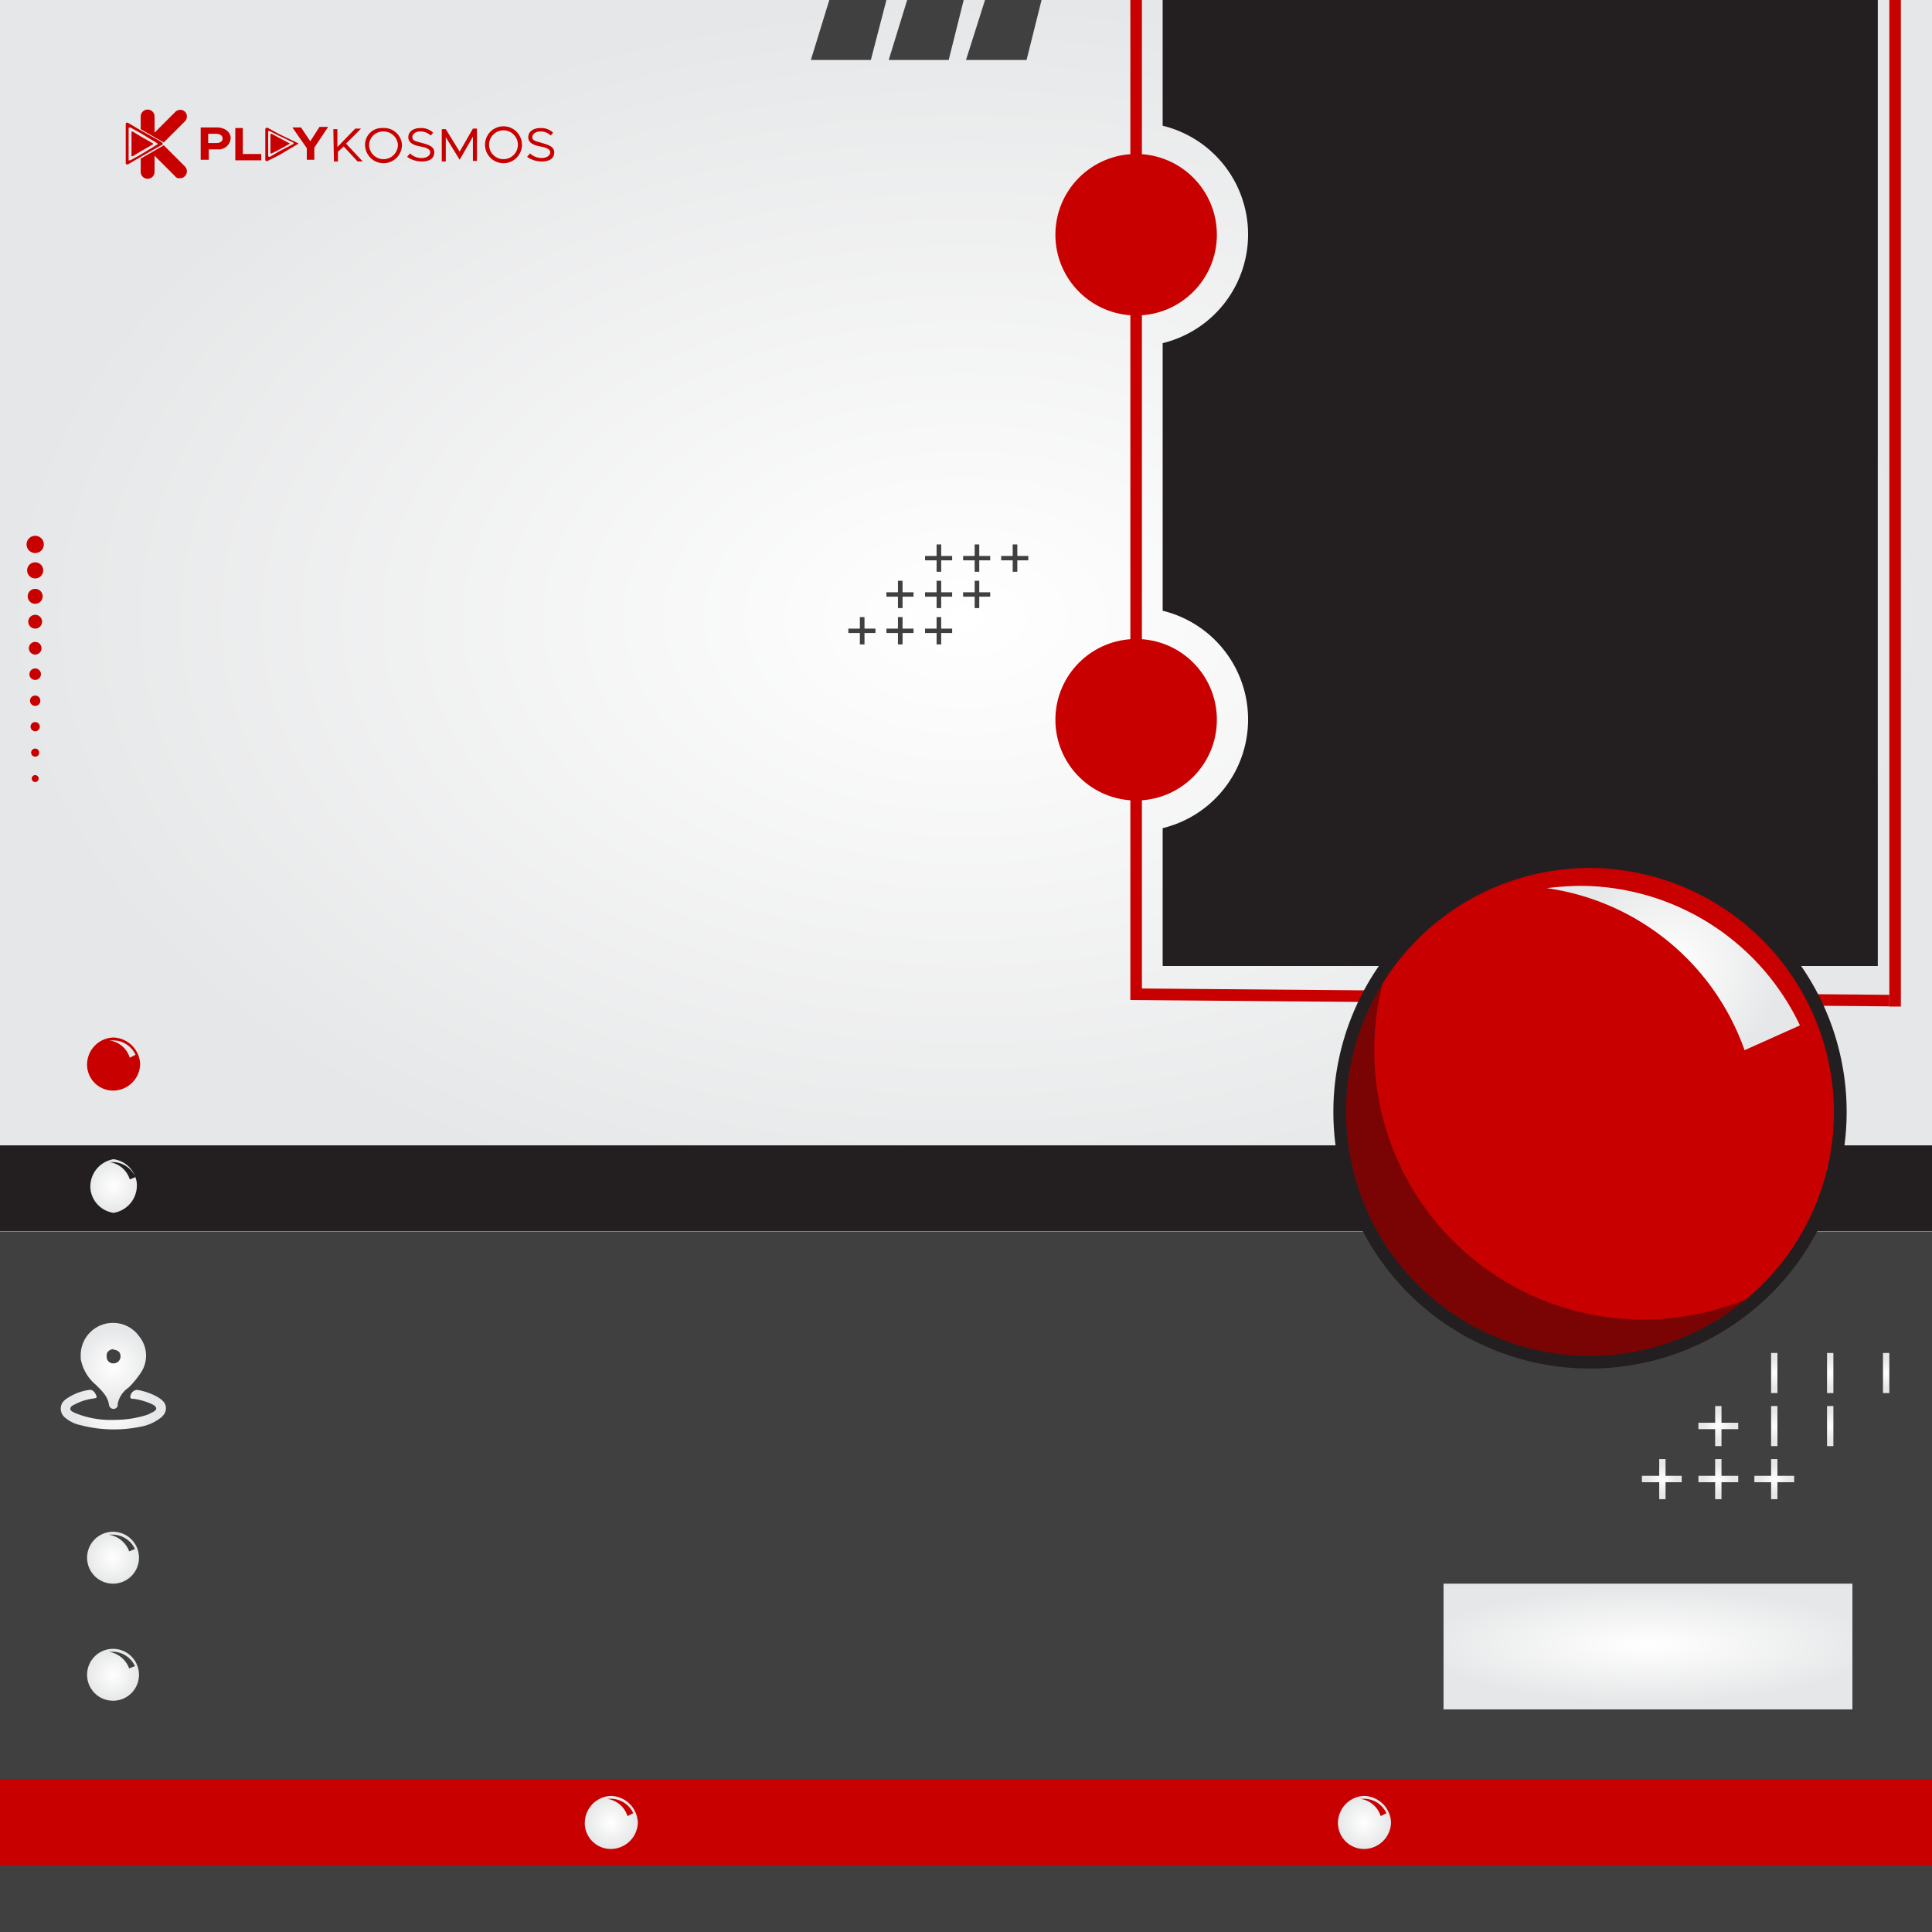 <svg id="b4a32670-f630-4858-acac-511f297fd73e" data-name="f229d86e-6441-4601-a075-15f11d982d00" xmlns="http://www.w3.org/2000/svg" xmlns:xlink="http://www.w3.org/1999/xlink" width="335" height="335" viewBox="0 0 335 335">
  <rect x="0" y="0" width="335" height="335" fill="#808080" stroke="none"/>
  <defs>
    <radialGradient id="b92778bc-0c13-4c2f-be49-70f56ec03399" cx="167.5" cy="80.75" r="167.5" gradientTransform="matrix(1, 0, 0, -0.64, 0, 158.88)" gradientUnits="userSpaceOnUse">
      <stop offset="0" stop-color="#fff"/>
      <stop offset="1" stop-color="#e6e7e8"/>
    </radialGradient>
    <radialGradient id="af469476-de1f-43e5-87f4-60ab87cdad6b" cx="290.15" cy="168.12" r="18.52" gradientTransform="matrix(1, 0, 0, -1, 0, 336)" xlink:href="#b92778bc-0c13-4c2f-be49-70f56ec03399"/>
    <radialGradient id="b539e5a3-6e96-4613-bdab-c3cb3d8cb634" cx="327.1" cy="97.9" r="2.49" gradientTransform="matrix(1, 0, 0, -1, 0, 336)" xlink:href="#b92778bc-0c13-4c2f-be49-70f56ec03399"/>
    <radialGradient id="ab21a92d-104f-4a7d-8ab9-f0100a790470" cx="317.38" cy="97.9" r="2.49" gradientTransform="matrix(1, 0, 0, -1, 0, 336)" xlink:href="#b92778bc-0c13-4c2f-be49-70f56ec03399"/>
    <radialGradient id="bc428f45-e394-4cc7-9fcb-dd6af55f47d3" cx="307.66" cy="97.9" r="2.49" gradientTransform="matrix(1, 0, 0, -1, 0, 336)" xlink:href="#b92778bc-0c13-4c2f-be49-70f56ec03399"/>
    <radialGradient id="f003dcb4-5531-40e6-8d65-f9e74774989f" cx="317.38" cy="88.71" r="2.49" gradientTransform="matrix(1, 0, 0, -1, 0, 336)" xlink:href="#b92778bc-0c13-4c2f-be49-70f56ec03399"/>
    <radialGradient id="fecf9c37-247b-4df3-9d84-b7871b4bafd5" cx="307.66" cy="88.71" r="2.49" gradientTransform="matrix(1, 0, 0, -1, 0, 336)" xlink:href="#b92778bc-0c13-4c2f-be49-70f56ec03399"/>
    <radialGradient id="bef57ebb-b3f6-43ac-8c75-4abb9f46aaee" cx="297.93" cy="88.71" r="2.49" gradientTransform="matrix(1, 0, 0, -1, 0, 336)" xlink:href="#b92778bc-0c13-4c2f-be49-70f56ec03399"/>
    <radialGradient id="e09f521d-4eba-4b92-bcc0-86ea8d3cad2b" cx="297.93" cy="88.71" r="2.49" gradientTransform="matrix(1, 0, 0, -1, 0, 336)" xlink:href="#b92778bc-0c13-4c2f-be49-70f56ec03399"/>
    <radialGradient id="acb13595-85c9-4297-aaae-4ffbea0a4ab0" cx="307.66" cy="79.52" r="2.49" gradientTransform="matrix(1, 0, 0, -1, 0, 336)" xlink:href="#b92778bc-0c13-4c2f-be49-70f56ec03399"/>
    <radialGradient id="fe99f3f3-2652-4440-b4a1-bf95b1381d62" cx="307.66" cy="79.52" r="2.49" gradientTransform="matrix(1, 0, 0, -1, 0, 336)" xlink:href="#b92778bc-0c13-4c2f-be49-70f56ec03399"/>
    <radialGradient id="a64df72a-38fe-4bd5-855d-0e4b24f1de53" cx="297.93" cy="79.52" r="2.49" gradientTransform="matrix(1, 0, 0, -1, 0, 336)" xlink:href="#b92778bc-0c13-4c2f-be49-70f56ec03399"/>
    <radialGradient id="a3420fbe-c217-4d1d-b2d8-a222ba232ee3" cx="297.93" cy="79.52" r="2.49" gradientTransform="matrix(1, 0, 0, -1, 0, 336)" xlink:href="#b92778bc-0c13-4c2f-be49-70f56ec03399"/>
    <radialGradient id="aa0cdf42-b5c5-4ccb-9f39-25decb88461d" cx="288.21" cy="79.52" r="2.49" gradientTransform="matrix(1, 0, 0, -1, 0, 336)" xlink:href="#b92778bc-0c13-4c2f-be49-70f56ec03399"/>
    <radialGradient id="a6d1cb8d-41a1-4deb-81a6-fa6daf9bc43c" cx="288.21" cy="79.52" r="2.49" gradientTransform="matrix(1, 0, 0, -1, 0, 336)" xlink:href="#b92778bc-0c13-4c2f-be49-70f56ec03399"/>
    <radialGradient id="aa9fdac7-900e-4f81-b2d1-03162dc02d71" cx="19.66" cy="130.35" r="4.61" gradientTransform="matrix(1, 0, 0, -1, 0, 336)" xlink:href="#b92778bc-0c13-4c2f-be49-70f56ec03399"/>
    <radialGradient id="a589c52c-1488-4be0-94cd-8dc2b46a7105" cx="19.58" cy="65.86" r="4.53" gradientTransform="matrix(1, 0, 0, -1, 0, 336)" xlink:href="#b92778bc-0c13-4c2f-be49-70f56ec03399"/>
    <radialGradient id="b707fece-125b-4967-a586-8f5bdf45f332" cx="19.58" cy="45.56" r="4.53" gradientTransform="matrix(1, 0, 0, -1, 0, 336)" xlink:href="#b92778bc-0c13-4c2f-be49-70f56ec03399"/>
    <radialGradient id="a4e7f863-1c7d-41de-a293-7b7a8f4fa1ed" cx="105.98" cy="19.99" r="4.61" gradientTransform="matrix(1, 0, 0, -1, 0, 336)" xlink:href="#b92778bc-0c13-4c2f-be49-70f56ec03399"/>
    <radialGradient id="b3aa01ac-59c4-4206-a9da-0f370bc91dee" cx="236.58" cy="19.99" r="4.61" gradientTransform="matrix(1, 0, 0, -1, 0, 336)" xlink:href="#b92778bc-0c13-4c2f-be49-70f56ec03399"/>
    <radialGradient id="a03556a8-efc1-4266-b0bd-7570af777ad2" cx="145.92" cy="29.58" r="17.64" gradientTransform="matrix(2.26, 0, 0, -0.56, -44.04, 301.82)" xlink:href="#b92778bc-0c13-4c2f-be49-70f56ec03399"/>
    <radialGradient id="f3134b8f-b496-435d-b241-b6fda211abf0" cx="19.66" cy="99.11" r="6.59" gradientTransform="matrix(1, 0, 0, -1, 0, 336)" xlink:href="#b92778bc-0c13-4c2f-be49-70f56ec03399"/>
    <radialGradient id="e764e4b0-d1c0-4cab-9063-2552c2c85881" cx="19.68" cy="91.56" r="6.9" gradientTransform="matrix(1, 0, 0, -1, 0, 336)" xlink:href="#b92778bc-0c13-4c2f-be49-70f56ec03399"/>
  </defs>
  <g>
    <g>
      <rect width="335" height="213.56" fill="url(#b92778bc-0c13-4c2f-be49-70f56ec03399)"/>
      <g>
        <polygon points="151 10.4 140.6 10.4 143.8 0 153.7 0 151 10.4" fill="#404041"/>
        <polygon points="164.5 10.4 154.1 10.4 157.3 0 167.1 0 164.5 10.4" fill="#404041"/>
        <polygon points="178 10.4 167.5 10.4 170.8 0 180.6 0 178 10.4" fill="#404041"/>
      </g>
      <rect x="-0.2" y="198.6" width="335.3" height="14.92" fill="#231f20"/>
      <rect x="-0.2" y="213.6" width="335.3" height="121.44" fill="#404041"/>
      <rect x="-0.2" y="308.5" width="335.3" height="14.92" fill="#c80000"/>
      <rect x="327.6" width="2" height="174.53" fill="#c80000"/>
      <path d="M201.6,0V21.8a19.4,19.4,0,0,1,0,37.7v46.4a19.4,19.4,0,0,1,0,37.7v23.9h124V0Z" fill="#231f20"/>
      <circle cx="197" cy="40.7" r="14" fill="#c80000"/>
      <polygon points="327.6 174.5 196 173.4 196 0 198 0 198 171.4 327.6 172.5 327.6 174.5" fill="#c80000"/>
      <circle cx="197" cy="124.8" r="14" fill="#c80000"/>
      <g>
        <circle cx="275.9" cy="193" r="43.4" transform="translate(-6.7 376) rotate(-67.9)" fill="#c80000"/>
        <path d="M284.9,228.8a46.6,46.6,0,0,1-46.6-46.6h0a46.1,46.1,0,0,1,2.5-15.2,43.5,43.5,0,0,0,65.7,56.6A47.9,47.9,0,0,1,284.9,228.8Z" fill="#7a0404"/>
        <path d="M302.5,182.1l9.6-4.3a42.3,42.3,0,0,0-38.2-24.2,54.6,54.6,0,0,0-5.7.4A42.7,42.7,0,0,1,302.5,182.1Z" fill="url(#af469476-de1f-43e5-87f4-60ab87cdad6b)"/>
        <path d="M275.7,237.3a44.5,44.5,0,1,1,44.5-44.5A44.5,44.5,0,0,1,275.7,237.3Zm0-86.8A42.3,42.3,0,1,0,318,192.8h0A42.5,42.5,0,0,0,275.7,150.5Z" fill="#231f20"/>
      </g>
      <g>
        <g>
          <path d="M32.4,20.2a1.1,1.1,0,0,1-.3.8l-3.7,3.7-4-2.3V20.2a1.2,1.2,0,0,1,2.4,0h0V23l3.6-3.6a1.2,1.2,0,0,1,1.7,0h0a1.1,1.1,0,0,1,.3.8" fill="#c80000"/>
          <path d="M31.2,30.9h-.4c-.1-.1-.3-.1-.4-.3L26.8,27v2.8A1.2,1.2,0,0,1,25.6,31h0a1.2,1.2,0,0,1-1.2-1.2h0V27.5l4-2.3,3.7,3.7a1.2,1.2,0,0,1-.1,1.7,1.1,1.1,0,0,1-.8.3" fill="#c80000"/>
          <path d="M28.2,24.9c0-.1-.1-.1-.1-.2h0l-1-.6-2.7-1.5-2.2-1.3c-.2-.1-.3,0-.4.1h0v6.9a.2.2,0,0,0,.2.2h.2l2.2-1.3,3.7-2.1h.1Zm-.9.1c0,.1,0,.1-.1.1l-2.8,1.7-1.8,1h-.3V22.3a.2.2,0,0,1,.2-.2h.1l1.8,1,2.8,1.7C27.3,24.8,27.3,24.9,27.3,25Z" fill="#c80000"/>
          <path d="M26.5,25c0,.1,0,.1-.1.1h0l-2.1,1.2-1.3.8c-.1,0-.2,0-.2-.1h0V23c0-.1,0-.2.1-.2H23l1.3.8,2.1,1.2h.1" fill="#c80000"/>
        </g>
        <g>
          <path d="M51.7,24.8h-.1l-3.3-1.6-2-1.1-.3.2v5.4c0,.2.2.3.4.2l2-1L51.6,25c.1,0,.1,0,.1-.1Zm-.8.1c0,.1,0,.1-.1.1l-2.5,1.3-1.5.9c-.1,0-.3,0-.3-.2V22.8c0-.1.1-.1.2-.1h0l1.6.8,2.5,1.2h.1Z" fill="#c80000"/>
          <path d="M50.2,24.9c0,.1,0,.1-.1.1l-1.8,1-1.2.6h-.2V23.3c0-.1,0-.1.1-.1h.1l1.1.6,1.9,1h.1" fill="#c80000"/>
          <path d="M34.8,22.1h2.8c1.4,0,2.4.8,2.4,1.9a2.1,2.1,0,0,1-2.3,1.9H36.2v1.8H34.8Zm2.7,2.7c.7,0,1.1-.3,1.1-.8s-.5-.8-1.1-.8H36.1v1.6Z" fill="#c80000"/>
          <path d="M45.3,26.7v1.1H40.8V22.2h1.3v4.5Z" fill="#c80000"/>
          <path d="M53.2,25.7l-2.5-3.6h1.5l1.6,2.4L55.4,22h1.5l-2.4,3.6v2.1H53.2Z" fill="#c80000"/>
          <path d="M57.8,22.4h.7v3.1l3.1-3.2h1L60,24.9,62.9,28H62l-2.4-2.6-1,.9V28h-.7Z" fill="#c80000"/>
          <path d="M63.3,25.1a2.9,2.9,0,0,1,3.1-2.9h0a3.1,3.1,0,0,1,3.3,2.9h0a3.2,3.2,0,1,1-6.4,0Zm5.7,0a2.5,2.5,0,0,0-2.6-2.3A2.4,2.4,0,0,0,64,25.1a2.5,2.5,0,0,0,5,0Z" fill="#c80000"/>
          <path d="M70.6,27.2l.5-.6a2.8,2.8,0,0,0,2,.8c1,0,1.5-.5,1.5-1s-.6-.8-1.7-1-2.1-.6-2.1-1.6.9-1.6,2.1-1.6a3,3,0,0,1,2.2.8l-.4.5a2.6,2.6,0,0,0-1.9-.7c-.7,0-1.3.4-1.3,1s.6.7,1.7,1,2.1.6,2.1,1.6S74.6,28,73.1,28A4.4,4.4,0,0,1,70.6,27.2Z" fill="#c80000"/>
          <path d="M76.6,22.4h.7l2.4,3.9,2.3-4h.7v5.6H82V23.7l-2.3,4-2.4-3.9V28h-.7Z" fill="#c80000"/>
          <path d="M84.1,25.1a3.2,3.2,0,0,1,6.4,0h0a3.2,3.2,0,0,1-6.4,0Zm5.7,0a2.5,2.5,0,1,0-2.5,2.5A2.5,2.5,0,0,0,89.8,25.1Z" fill="#c80000"/>
          <path d="M91.4,27.2l.5-.6a3,3,0,0,0,2,.8c1,0,1.5-.5,1.5-1s-.6-.8-1.7-1-2.1-.6-2.1-1.6.9-1.6,2.1-1.6a3,3,0,0,1,2.2.8l-.4.5a2.4,2.4,0,0,0-1.8-.7c-.8,0-1.4.4-1.4,1s.7.7,1.7,1,2.1.6,2.1,1.6S95.4,28,93.9,28A4.4,4.4,0,0,1,91.4,27.2Z" fill="#c80000"/>
        </g>
      </g>
    </g>
    <g>
      <circle cx="6.1" cy="94.4" r="1.5" fill="#c80000"/>
      <circle cx="6.1" cy="98.9" r="1.4" fill="#c80000"/>
      <circle cx="6.1" cy="103.4" r="1.3" fill="#c80000"/>
      <circle cx="6.1" cy="107.8" r="1.2" fill="#c80000"/>
      <circle cx="6.1" cy="112.4" r="1.1" fill="#c80000"/>
      <circle cx="6.1" cy="116.9" r="1" fill="#c80000"/>
      <circle cx="6.1" cy="121.5" r="0.9" fill="#c80000"/>
      <circle cx="6.1" cy="126" r="0.8" fill="#c80000"/>
      <path d="M6.1,129.8a.7.7,0,1,1-.7.7h0A.7.7,0,0,1,6.1,129.8Z" fill="#c80000"/>
      <path d="M6.1,134.4a.6.6,0,1,1,0,1.2h0a.6.6,0,0,1,0-1.2Z" fill="#c80000"/>
    </g>
    <g>
      <rect x="326.5" y="234.6" width="1.1" height="6.95" fill="url(#b539e5a3-6e96-4613-bdab-c3cb3d8cb634)"/>
      <rect x="323.6" y="237.5" width="6.9" height="1.11" fill="url(#b539e5a3-6e96-4613-bdab-c3cb3d8cb634)"/>
      <rect x="316.8" y="234.6" width="1.1" height="6.95" fill="url(#ab21a92d-104f-4a7d-8ab9-f0100a790470)"/>
      <rect x="313.9" y="237.5" width="6.9" height="1.11" fill="url(#ab21a92d-104f-4a7d-8ab9-f0100a790470)"/>
      <rect x="307.1" y="234.6" width="1.1" height="6.95" fill="url(#bc428f45-e394-4cc7-9fcb-dd6af55f47d3)"/>
      <rect x="304.2" y="237.5" width="6.9" height="1.11" fill="url(#bc428f45-e394-4cc7-9fcb-dd6af55f47d3)"/>
      <rect x="316.8" y="243.8" width="1.1" height="6.95" fill="url(#f003dcb4-5531-40e6-8d65-f9e74774989f)"/>
      <rect x="313.9" y="246.7" width="6.9" height="1.11" fill="url(#f003dcb4-5531-40e6-8d65-f9e74774989f)"/>
      <rect x="307.1" y="243.8" width="1.1" height="6.95" fill="url(#fecf9c37-247b-4df3-9d84-b7871b4bafd5)"/>
      <rect x="304.2" y="246.7" width="6.9" height="1.11" fill="url(#fecf9c37-247b-4df3-9d84-b7871b4bafd5)"/>
      <rect x="297.4" y="243.8" width="1.1" height="6.95" fill="url(#bef57ebb-b3f6-43ac-8c75-4abb9f46aaee)"/>
      <rect x="294.5" y="246.7" width="6.9" height="1.11" fill="url(#e09f521d-4eba-4b92-bcc0-86ea8d3cad2b)"/>
      <rect x="307.1" y="253" width="1.1" height="6.95" fill="url(#acb13595-85c9-4297-aaae-4ffbea0a4ab0)"/>
      <rect x="304.2" y="255.9" width="6.9" height="1.11" fill="url(#fe99f3f3-2652-4440-b4a1-bf95b1381d62)"/>
      <rect x="297.4" y="253" width="1.1" height="6.95" fill="url(#a64df72a-38fe-4bd5-855d-0e4b24f1de53)"/>
      <rect x="294.5" y="255.9" width="6.9" height="1.11" fill="url(#a3420fbe-c217-4d1d-b2d8-a222ba232ee3)"/>
      <rect x="287.7" y="253" width="1.1" height="6.95" fill="url(#aa0cdf42-b5c5-4ccb-9f39-25decb88461d)"/>
      <rect x="284.7" y="255.9" width="6.9" height="1.11" fill="url(#a6d1cb8d-41a1-4deb-81a6-fa6daf9bc43c)"/>
    </g>
    <g>
      <rect x="175.6" y="94.4" width="0.8" height="4.74" fill="#404041"/>
      <rect x="173.6" y="96.4" width="4.7" height="0.76" fill="#404041"/>
      <rect x="169" y="94.4" width="0.8" height="4.74" fill="#404041"/>
      <rect x="167" y="96.4" width="4.7" height="0.76" fill="#404041"/>
      <rect x="162.4" y="94.4" width="0.8" height="4.74" fill="#404041"/>
      <rect x="160.4" y="96.4" width="4.7" height="0.76" fill="#404041"/>
      <rect x="169" y="100.7" width="0.8" height="4.74" fill="#404041"/>
      <rect x="167" y="102.7" width="4.7" height="0.76" fill="#404041"/>
      <rect x="162.4" y="100.7" width="0.8" height="4.74" fill="#404041"/>
      <rect x="160.4" y="102.7" width="4.7" height="0.76" fill="#404041"/>
      <rect x="155.7" y="100.7" width="0.8" height="4.74" fill="#404041"/>
      <rect x="153.7" y="102.7" width="4.7" height="0.76" fill="#404041"/>
      <rect x="162.4" y="107" width="0.8" height="4.74" fill="#404041"/>
      <rect x="160.4" y="109" width="4.7" height="0.76" fill="#404041"/>
      <rect x="155.7" y="107" width="0.8" height="4.74" fill="#404041"/>
      <rect x="153.7" y="109" width="4.7" height="0.76" fill="#404041"/>
      <rect x="149.1" y="107" width="0.8" height="4.74" fill="#404041"/>
      <rect x="147.1" y="109" width="4.7" height="0.76" fill="#404041"/>
    </g>
    <path d="M19.7,179.9a4.7,4.7,0,0,0-4.6,4.6h0a4.5,4.5,0,0,0,4.4,4.6h.2a4.7,4.7,0,0,0,4.6-4.6h0A4.8,4.8,0,0,0,19.7,179.9Zm2.8,3.5a4.3,4.3,0,0,0-3.6-3h.6a4.3,4.3,0,0,1,4,2.5Z" fill="#c80000"/>
    <path d="M19.7,201a4.8,4.8,0,0,0-4,5.3,4.7,4.7,0,0,0,4,4,4.8,4.8,0,0,0,4-5.3A4.7,4.7,0,0,0,19.7,201Zm2.8,3.5a4.3,4.3,0,0,0-3.6-3h.6a4.4,4.4,0,0,1,4,2.6Z" fill="url(#aa9fdac7-900e-4f81-b2d1-03162dc02d71)"/>
    <path d="M19.6,265.6a4.5,4.5,0,1,0,4.5,4.5A4.5,4.5,0,0,0,19.6,265.6Zm2.8,3.4a4.5,4.5,0,0,0-3.6-2.9h.6a4.3,4.3,0,0,1,4,2.5Z" fill="url(#a589c52c-1488-4be0-94cd-8dc2b46a7105)"/>
    <path d="M19.6,285.9a4.5,4.5,0,1,0,4.5,4.5A4.5,4.5,0,0,0,19.6,285.9Zm2.8,3.4a4.5,4.5,0,0,0-3.6-2.9h.6a4.3,4.3,0,0,1,4,2.5Z" fill="url(#b707fece-125b-4967-a586-8f5bdf45f332)"/>
    <g>
      <path d="M106,311.4a4.7,4.7,0,0,0-4.6,4.6h0a4.5,4.5,0,0,0,4.4,4.6h.2a4.7,4.7,0,0,0,4.6-4.6h0A4.8,4.8,0,0,0,106,311.4Zm2.8,3.5a4.3,4.3,0,0,0-3.6-3h.6a4.3,4.3,0,0,1,4,2.5Z" fill="url(#a4e7f863-1c7d-41de-a293-7b7a8f4fa1ed)"/>
      <path d="M236.6,311.4A4.7,4.7,0,0,0,232,316h0a4.5,4.5,0,0,0,4.4,4.6h.2a4.7,4.7,0,0,0,4.6-4.6h0A4.8,4.8,0,0,0,236.6,311.4Zm2.8,3.5a4.3,4.3,0,0,0-3.6-3h.6a4.3,4.3,0,0,1,4,2.5Z" fill="url(#b3aa01ac-59c4-4206-a9da-0f370bc91dee)"/>
    </g>
    <rect x="250.3" y="274.6" width="70.9" height="21.8" fill="url(#a03556a8-efc1-4266-b0bd-7570af777ad2)"/>
    <g>
      <path d="M14,235.3a5.6,5.6,0,0,1,10.2-3.5,5.3,5.3,0,0,1,.1,6.4,15.9,15.9,0,0,1-2,2.4,4.4,4.4,0,0,0-1.9,2.9c.1.4-.2.7-.6.8h-.1a.8.8,0,0,1-.8-.7c-.2-1.5-1.3-2.5-2.3-3.5a7.6,7.6,0,0,1-2.5-4A2.2,2.2,0,0,1,14,235.3Zm5.6-1.4c-.7.2-1.2.5-1.1,1.4a1.1,1.1,0,0,0,1.1,1.1h.1a1.2,1.2,0,0,0,1.2-1.2h0c0-.8-.5-1.1-1.3-1.2Z" fill="url(#f3134b8f-b496-435d-b241-b6fda211abf0)"/>
      <path d="M19.9,246.2a18.4,18.4,0,0,0,5.7-.9l1-.5c.7-.4.6-.8,0-1.2a11.2,11.2,0,0,0-3.1-1c-.3-.1-1,.1-.9-.5a1.3,1.3,0,0,1,1.1-1.1c.5,0,3.5.7,4.7,2.1a1.8,1.8,0,0,1-.3,2.5.2.2,0,0,1-.2.2,7.8,7.8,0,0,1-3.6,1.6,22.9,22.9,0,0,1-10.4-.3,5.8,5.8,0,0,1-2.5-1.2,2,2,0,0,1-.5-2.8l.4-.4a9.1,9.1,0,0,1,4.2-1.7c.6-.1,1,.5,1.2,1s-.2.4-.5.5a9.2,9.2,0,0,0-3.2,1c-.4.2-.7.3-.8.7s.4.6.8.8A16.2,16.2,0,0,0,19.9,246.2Z" fill="url(#e764e4b0-d1c0-4cab-9063-2552c2c85881)"/>
    </g>
  </g>
</svg>
